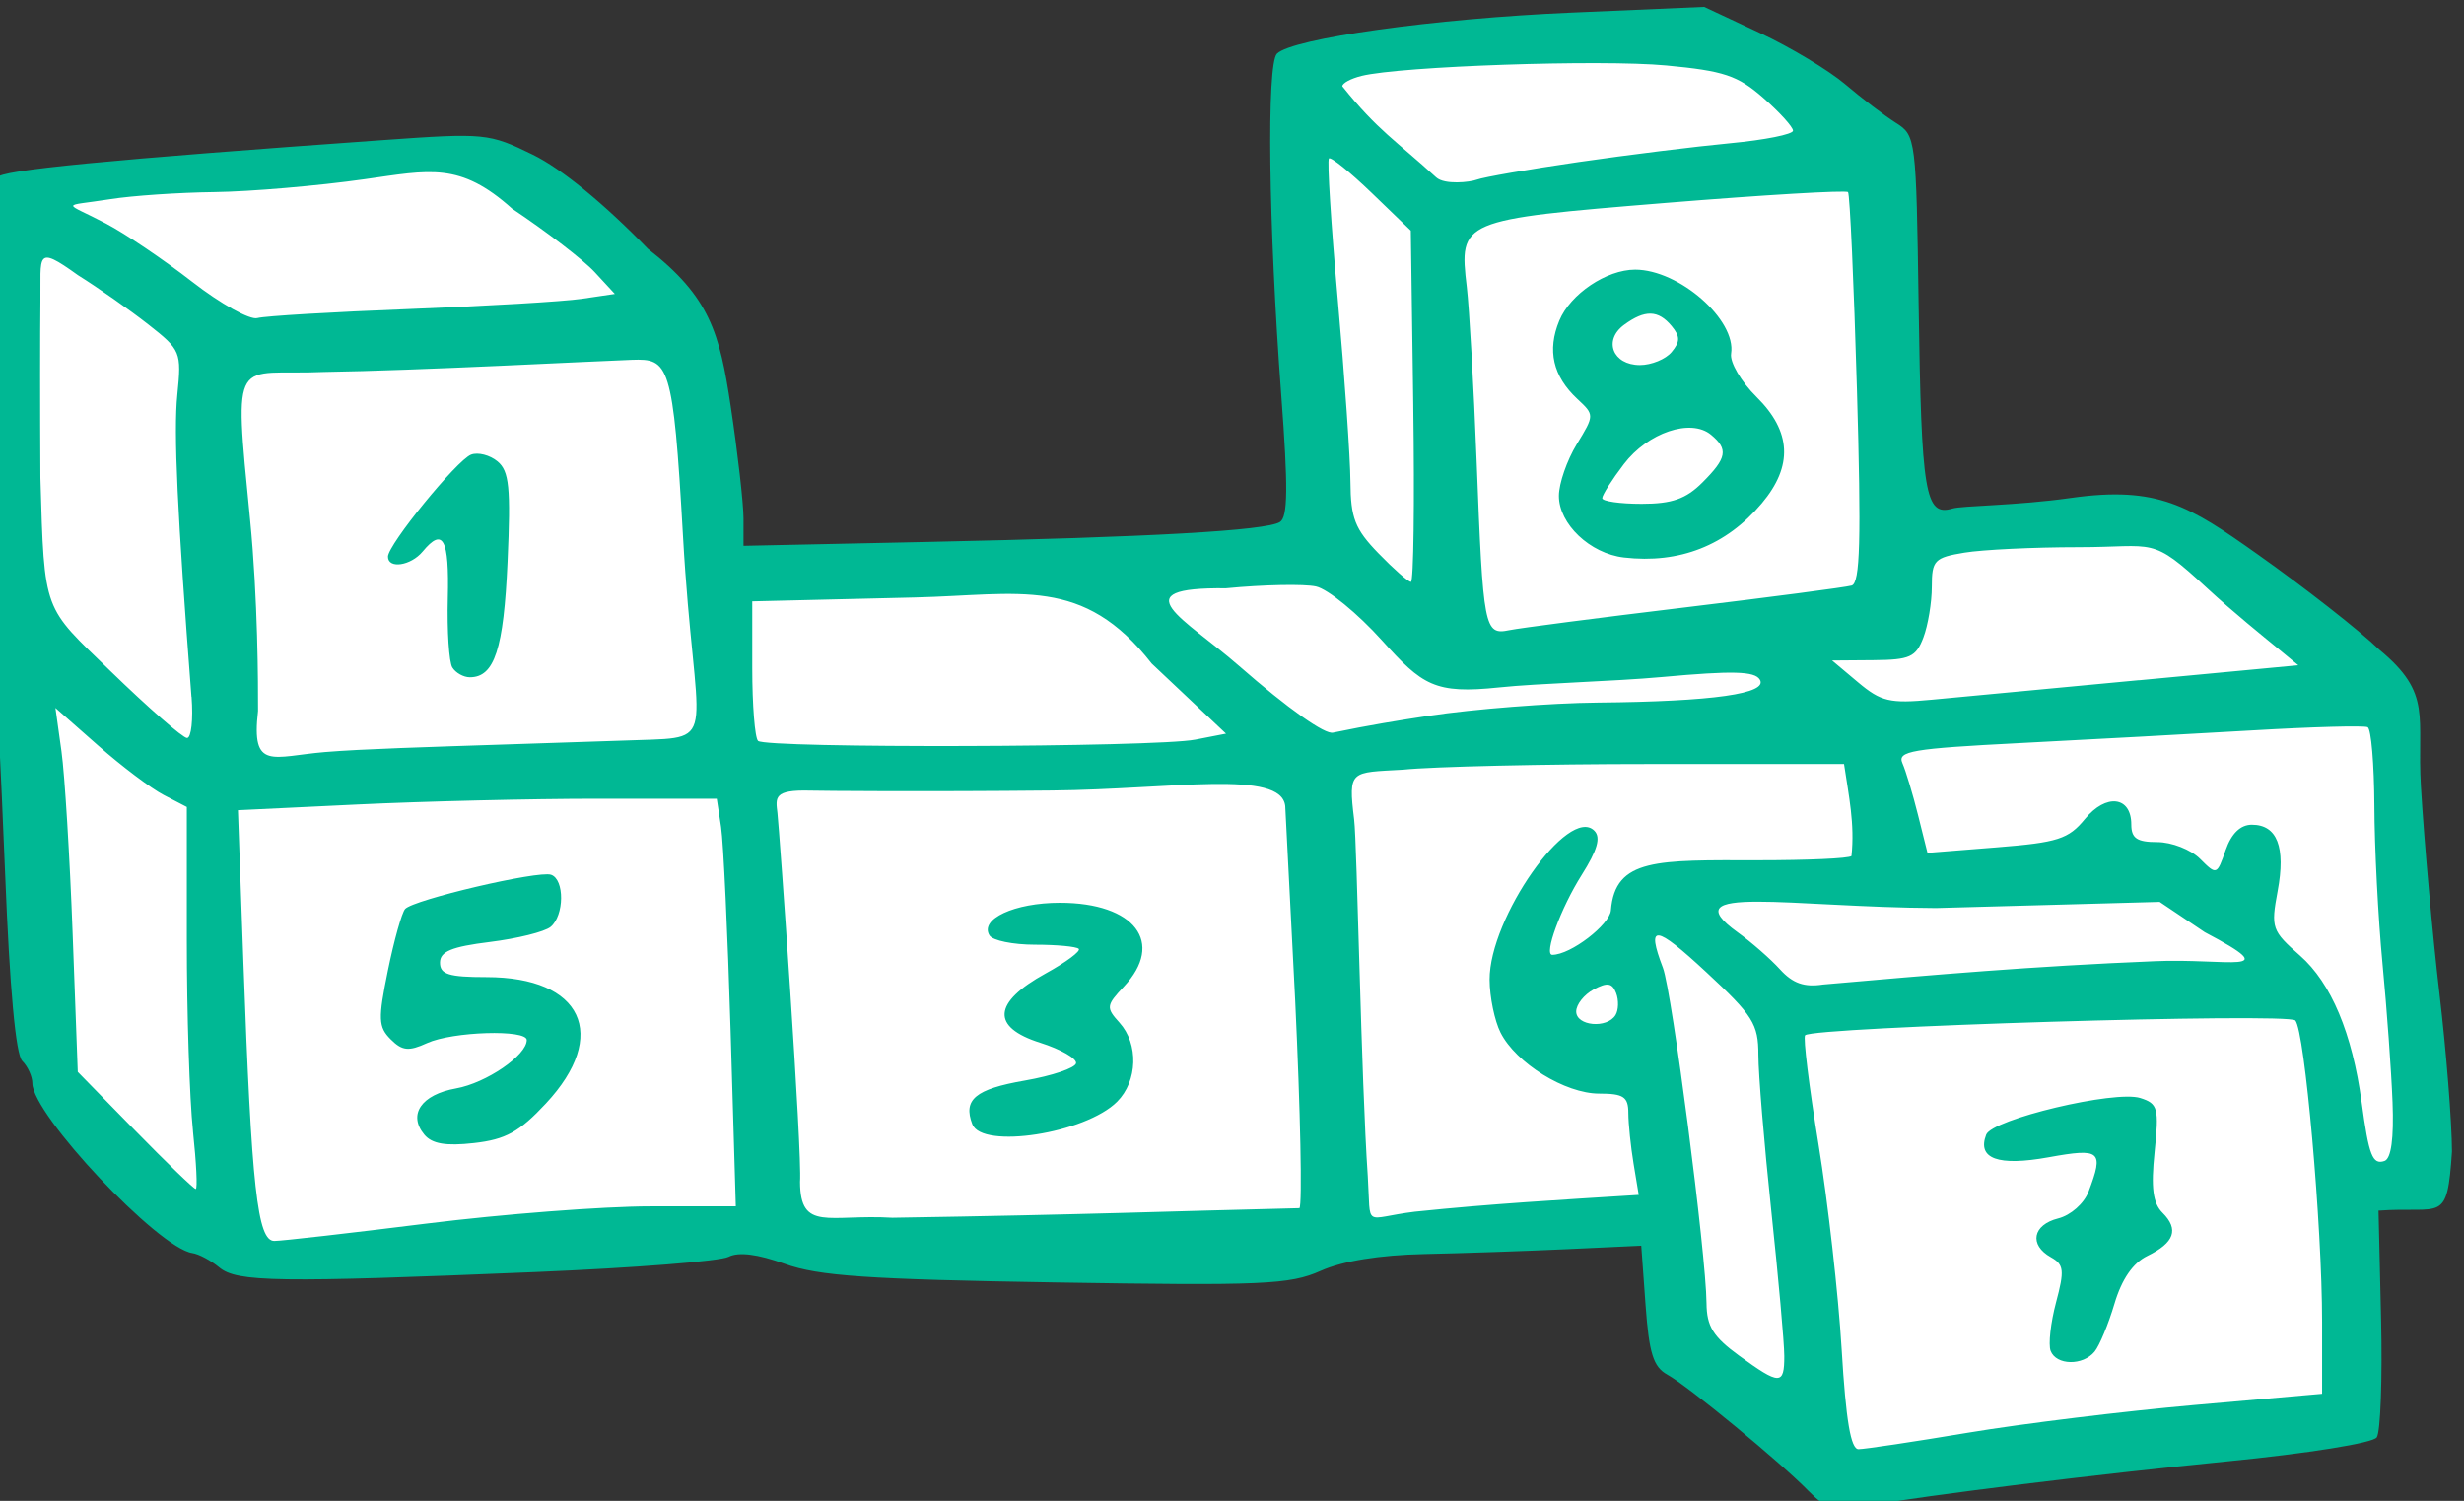<?xml version="1.0" ?><svg height="128.947mm" viewBox="0 0 211.681 128.947" width="211.681mm" xmlns="http://www.w3.org/2000/svg">
    <rect x="0" y="0" width="211.681" height="128.947" fill="#333333" stroke="none"/>
    <path d="m -2300.672,1213.063 39.501,-2.983 16.053,13.493 4.577,23.253 50.975,-2.39 -1.522,-40.673 c 0,0 8.432,-3.104 11.927,-3.46 3.495,-0.355 23.358,0.02 23.358,0.02 l 14.88,10.521 2.029,32.404 21.58,-1.753 19.705,15.573 2.78,41.892 -6.798,0.457 0.631,19.784 -43.807,4.606 -14.61,-11.434 -1.409,-10.318 -31.79,1.277 -47.018,-0.673 -42.458,2.321 -17.541,-18.475 -3.783,-55.62 z" fill="#FFFFFF" transform="translate(117.407,-76.798) matrix(0.998,0,0,0.998,2181.328,-1117.492)"/>
    <path d="m -2147.64,1325.058 c -2.371,-2.449 -10.362,-9.038 -12.184,-10.044 -1.196,-0.661 -1.563,-1.834 -1.863,-5.958 l -0.373,-5.135 -6.346,0.296 c -3.49,0.163 -9.034,0.352 -12.319,0.422 -3.854,0.082 -7.023,0.595 -8.934,1.447 -2.655,1.184 -5.004,1.287 -22.771,0.997 -16.218,-0.265 -20.453,-0.555 -23.353,-1.599 -2.351,-0.847 -3.983,-1.049 -4.853,-0.603 -0.721,0.37 -8.198,0.959 -16.616,1.308 -22.174,0.921 -25.687,0.869 -27.213,-0.399 -0.72,-0.598 -1.765,-1.154 -2.322,-1.236 -2.937,-0.431 -13.768,-11.927 -13.768,-14.613 0,-0.581 -0.392,-1.449 -0.871,-1.927 -0.562,-0.562 -1.082,-6.232 -1.469,-16.015 -0.329,-8.329 -0.925,-20.443 -1.325,-26.919 -0.557,-9.028 -0.173,-28.239 0.661,-33.115 0.106,-0.624 9.547,-1.54 33.24,-3.227 8.718,-0.62 9.064,-0.587 12.849,1.262 2.444,1.193 6.126,4.206 9.905,8.104 5.334,4.14 6.174,7.253 7.119,13.519 0.606,4.023 1.104,8.379 1.107,9.681 v 2.366 l 15.865,-0.336 c 19.164,-0.406 29.103,-0.967 30.307,-1.711 0.691,-0.427 0.717,-2.953 0.116,-10.953 -1.095,-14.557 -1.271,-28.462 -0.37,-29.363 1.318,-1.319 13.583,-3.031 25.35,-3.538 l 11.428,-0.493 4.791,2.242 c 2.635,1.233 5.951,3.228 7.369,4.434 1.418,1.206 3.368,2.691 4.333,3.3 1.732,1.093 1.758,1.301 1.966,15.649 0.237,16.349 0.553,18.252 2.914,17.557 0.867,-0.255 5.489,-0.244 10.179,-0.909 7.508,-1.065 10.219,0.699 16.052,4.825 4.098,2.898 8.826,6.603 10.508,8.232 4.63,3.816 3.224,5.735 3.586,11.782 0.29,4.851 1.007,12.867 1.593,17.814 0.586,4.947 1.072,11.075 1.08,13.617 -0.424,6.306 -0.847,4.686 -6.324,5.082 l 0.221,9.333 c 0.121,5.133 -0.046,9.717 -0.373,10.186 -0.34,0.487 -5.877,1.375 -12.914,2.071 -11.451,1.132 -25.014,2.807 -31.496,3.889 -2.276,0.38 -3.051,0.15 -4.48,-1.325 z m 13.69,-5.037 c 4.66,-0.778 13.429,-1.851 19.486,-2.385 l 11.012,-0.969 v -6.187 c 0,-8.297 -1.493,-25.082 -2.308,-25.951 -0.633,-0.675 -41.479,0.559 -42.194,1.274 -0.18,0.18 0.339,4.409 1.153,9.397 0.814,4.989 1.71,12.932 1.993,17.653 0.365,6.11 0.783,8.583 1.449,8.583 0.515,0 4.749,-0.637 9.41,-1.415 z m 7.131,-7.047 c -0.209,-0.548 0,-2.424 0.464,-4.168 0.74,-2.773 0.684,-3.262 -0.444,-3.894 -1.897,-1.062 -1.571,-2.789 0.63,-3.341 1.076,-0.27 2.226,-1.283 2.613,-2.303 1.338,-3.519 1.044,-3.773 -3.435,-2.961 -4.347,0.788 -6.172,0.129 -5.377,-1.944 0.512,-1.335 11.082,-3.849 13.267,-3.156 1.521,0.483 1.621,0.862 1.231,4.648 -0.319,3.091 -0.148,4.4 0.684,5.232 1.43,1.43 1.025,2.575 -1.315,3.717 -1.236,0.603 -2.197,2.002 -2.822,4.106 -0.521,1.756 -1.29,3.612 -1.709,4.125 -1.004,1.232 -3.305,1.194 -3.787,-0.063 z m -22.93,0.437 c 0,-1.129 -0.508,-6.757 -1.119,-12.506 -0.611,-5.749 -1.111,-11.785 -1.112,-13.413 0,-2.658 -0.459,-3.386 -4.481,-7.119 -4.431,-4.113 -5.184,-4.189 -3.734,-0.376 0.786,2.068 3.721,24.645 3.753,28.878 0.021,1.994 0.566,2.88 2.8,4.508 3.504,2.552 3.902,2.555 3.893,0.029 z m -116.881,-11.395 c 6.545,-0.816 15.214,-1.484 19.264,-1.484 h 7.364 l -0.45,-15.119 c -0.247,-8.315 -0.616,-16.211 -0.82,-17.545 l -0.37,-2.426 h -10.3 c -5.665,0 -14.94,0.223 -20.609,0.494 l -10.309,0.494 0.472,13.131 c 0.696,19.364 1.206,23.959 2.659,23.948 0.659,0 6.553,-0.677 13.099,-1.493 z m -0.184,-7.657 c -1.435,-1.729 -0.257,-3.447 2.727,-3.979 2.599,-0.463 6.088,-2.85 6.088,-4.165 0,-0.933 -6.383,-0.738 -8.579,0.263 -1.59,0.725 -2.141,0.667 -3.134,-0.326 -1.066,-1.066 -1.094,-1.746 -0.24,-5.919 0.53,-2.593 1.198,-4.978 1.483,-5.301 0.706,-0.799 11.446,-3.318 12.561,-2.946 1.177,0.392 1.149,3.514 -0.039,4.49 -0.513,0.421 -2.865,1.005 -5.226,1.297 -3.301,0.408 -4.293,0.82 -4.293,1.778 0,1.01 0.76,1.247 3.993,1.247 8.268,0 10.618,4.987 5.125,10.875 -2.288,2.454 -3.469,3.103 -6.189,3.41 -2.42,0.273 -3.618,0.069 -4.278,-0.726 z m 75.33,6.329 c 0.25,-0.291 0.086,-8.332 -0.366,-17.869 l -0.858,-16.75 c -0.358,-3.176 -9.708,-1.438 -20.062,-1.336 -11.293,0.112 -19.791,0.035 -20.833,0.01 -3.167,-0.085 -2.971,0.603 -2.815,1.938 0.165,1.404 2.142,29.173 1.944,31.752 0.018,4.318 2.496,2.752 7.958,3.079 17.285,-0.275 23.354,-0.55 35.032,-0.825 z m -28.158,-7.225 c -0.816,-2.125 0.257,-3.019 4.506,-3.758 2.362,-0.411 4.351,-1.083 4.421,-1.493 0.07,-0.41 -1.319,-1.204 -3.087,-1.764 -4.238,-1.341 -4.075,-3.462 0.458,-5.958 1.77,-0.974 3.058,-1.931 2.862,-2.127 -0.195,-0.195 -1.893,-0.355 -3.772,-0.355 -1.879,0 -3.638,-0.359 -3.909,-0.798 -0.871,-1.409 2.15,-2.811 6.058,-2.811 6.451,0 9.063,3.431 5.5,7.224 -1.514,1.612 -1.538,1.806 -0.373,3.093 1.667,1.841 1.572,5.033 -0.201,6.807 -2.732,2.732 -11.626,4.116 -12.461,1.94 z m 57.366,6.085 -0.444,-2.681 c -0.244,-1.475 -0.447,-3.438 -0.452,-4.361 0,-1.406 -0.416,-1.68 -2.511,-1.68 -2.926,0 -7.155,-2.615 -8.488,-5.248 -0.513,-1.014 -0.938,-3.066 -0.944,-4.559 -0.021,-5.327 6.802,-15.036 9.014,-12.824 0.58,0.58 0.271,1.659 -1.092,3.818 -1.791,2.837 -3.275,6.867 -2.529,6.867 1.604,0 4.953,-2.614 5.049,-3.826 0.357,-4.519 4.002,-4.324 12.693,-4.316 4.206,0 7.803,-0.152 8.017,-0.366 0.288,-2.774 -0.224,-5.127 -0.642,-7.918 h -16.643 c -9.154,0 -18.746,0.22 -21.317,0.488 -4.516,0.263 -4.736,-0.026 -4.21,4.293 0.255,2.093 0.599,22.358 1.174,30.708 0.29,4.61 -0.458,3.602 4.053,3.049 6.788,-0.701 12.334,-1.006 19.272,-1.445 z m -124.454,-5.506 c -0.294,-2.748 -0.533,-10.147 -0.531,-16.443 v -11.447 l -1.983,-1.028 c -1.091,-0.565 -3.635,-2.484 -5.654,-4.263 l -3.672,-3.235 0.518,3.72 c 0.285,2.046 0.717,9.096 0.961,15.666 l 0.443,11.946 4.931,5.04 c 2.712,2.772 5.063,5.04 5.224,5.04 0.161,0 0.053,-2.248 -0.241,-4.996 z m 189.339,-2.515 c -0.101,-2.644 -0.49,-8 -0.863,-11.9 -0.373,-3.901 -0.687,-10.013 -0.698,-13.582 -0.021,-3.569 -0.271,-6.611 -0.579,-6.761 -0.308,-0.15 -4.76,-0.029 -9.892,0.273 -5.133,0.3 -14.136,0.791 -20.006,1.092 -9.366,0.48 -10.61,0.693 -10.149,1.736 0.289,0.654 0.892,2.658 1.341,4.453 l 0.816,3.264 5.973,-0.476 c 5.245,-0.418 6.169,-0.716 7.58,-2.438 1.817,-2.219 3.992,-1.963 3.992,0.47 0,1.188 0.486,1.517 2.24,1.517 1.232,0 2.887,0.647 3.679,1.439 1.421,1.421 1.449,1.411 2.201,-0.747 0.5,-1.435 1.275,-2.186 2.257,-2.186 2.182,0 2.929,1.924 2.22,5.717 -0.591,3.165 -0.504,3.417 1.93,5.553 2.671,2.345 4.494,6.685 5.3,12.621 0.624,4.594 0.936,5.398 1.961,5.056 0.583,-0.195 0.82,-1.923 0.698,-5.102 z m -66.886,-7.457 c 0.266,-0.43 0.291,-1.285 0.055,-1.899 -0.335,-0.873 -0.757,-0.941 -1.933,-0.311 -0.828,0.443 -1.504,1.297 -1.504,1.899 0,1.249 2.651,1.493 3.382,0.311 z m 46.377,-4.639 c 6.215,-0.285 11.507,1.277 4.347,-2.498 l -3.883,-2.61 -19.245,0.53 c -12.43,-0.055 -22.897,-2.1 -17.085,2.086 1.188,0.855 2.832,2.294 3.653,3.197 1.092,1.201 2.087,1.55 3.702,1.3 9.569,-0.842 18.098,-1.581 28.512,-2.005 z m -130.525,-19.035 c 7.182,-0.237 4.885,0.234 3.874,-17.602 -0.844,-14.896 -1.215,-15.244 -4.404,-15.135 -3.11,0.106 -18.392,0.927 -26.526,1.045 -7.694,0.352 -7.781,-1.993 -6.339,12.657 0.683,6.886 0.697,14.315 0.69,16.525 -0.605,5.189 1.243,3.913 5.765,3.539 3.182,-0.264 8.889,-0.433 15.803,-0.661 z m -15.978,-6.249 c -0.286,-0.463 -0.462,-3.15 -0.391,-5.973 0.129,-5.124 -0.41,-6.125 -2.164,-4.012 -1.02,1.229 -2.987,1.519 -2.987,0.44 0,-1.035 5.927,-8.309 7.154,-8.78 0.593,-0.228 1.618,0.034 2.279,0.583 1.004,0.833 1.145,2.246 0.862,8.63 -0.335,7.537 -1.123,9.952 -3.248,9.952 -0.541,0 -1.218,-0.379 -1.504,-0.841 z m 63.94,6.211 2.66,-0.517 -6.393,-6.029 c -5.923,-7.588 -11.347,-5.911 -20.392,-5.695 l -13.999,0.334 v 5.757 c 0,3.167 0.224,5.981 0.498,6.255 0.655,0.655 34.194,0.562 37.626,-0.106 z m -86.399,-3.69 c -1.221,-15.843 -1.544,-22.744 -1.216,-26.003 0.37,-3.686 0.301,-3.854 -2.502,-6.052 -1.585,-1.243 -4.31,-3.153 -6.056,-4.244 -3.707,-2.672 -3.176,-1.723 -3.228,2.319 -0.03,2.366 -0.034,9.174 0,15.128 0.343,11.737 0.234,11.008 6.004,16.612 3.277,3.182 6.255,5.786 6.619,5.786 0.364,0 0.538,-1.596 0.388,-3.546 z m 106.502,1.639 c 3.906,-0.589 10.461,-1.102 14.567,-1.14 9.916,-0.094 14.693,-0.774 13.936,-1.987 -0.448,-0.719 -2.34,-0.767 -8.377,-0.217 -4.289,0.391 -10.636,0.537 -14.066,0.898 -5.542,0.583 -6.6,-0.183 -10.079,-4.046 -2.096,-2.327 -4.652,-4.417 -5.678,-4.643 -1.027,-0.226 -4.512,-0.157 -7.745,0.155 -9.136,-0.097 -3.568,2.585 1.12,6.682 4.205,3.675 7.442,5.966 8.11,5.741 3.053,-0.634 5.668,-1.058 8.213,-1.443 z m 61.138,-3.062 13.72,-1.292 -1.865,-1.536 c -1.026,-0.844 -3.774,-3.058 -5.961,-5.082 -4.928,-4.56 -4.417,-3.546 -11.108,-3.546 -3.857,0 -8.272,0.216 -9.812,0.471 -2.577,0.426 -2.8,0.659 -2.8,2.93 0,1.357 -0.328,3.329 -0.728,4.382 -0.639,1.681 -1.165,1.918 -4.293,1.942 l -3.565,0.028 2.24,1.882 c 1.97,1.656 2.735,1.836 6.346,1.494 2.259,-0.213 10.28,-0.97 17.826,-1.68 z m -39.104,-6.267 c 7.391,-0.889 13.86,-1.738 14.375,-1.887 0.732,-0.212 0.832,-3.884 0.456,-16.905 -0.264,-9.149 -0.609,-16.782 -0.766,-16.963 -0.159,-0.18 -7.25,0.24 -15.762,0.934 -17.61,1.436 -17.735,1.489 -17.056,7.234 0.218,1.848 0.598,8.567 0.844,14.932 0.56,14.505 0.665,15.05 2.807,14.612 0.914,-0.188 7.71,-1.068 15.102,-1.957 z m -5.226,-4.303 c -2.918,-0.338 -5.6,-2.883 -5.597,-5.309 0,-1.058 0.693,-3.056 1.537,-4.44 1.529,-2.508 1.529,-2.522 0.055,-3.894 -2.106,-1.962 -2.619,-4.184 -1.558,-6.745 0.952,-2.299 4.063,-4.39 6.53,-4.39 3.781,0 8.72,4.324 8.26,7.232 -0.118,0.745 0.865,2.419 2.185,3.723 3.013,2.976 3.16,5.945 0.452,9.163 -3.055,3.63 -7.085,5.213 -11.865,4.66 z m 6.753,-6.452 c 2.117,-2.117 2.252,-2.863 0.743,-4.115 -1.732,-1.437 -5.429,-0.191 -7.505,2.533 -1.022,1.339 -1.858,2.656 -1.858,2.925 0,0.269 1.527,0.489 3.394,0.489 2.608,0 3.818,-0.424 5.226,-1.833 z m -2.647,-11.233 c 0.741,-0.893 0.741,-1.346 0,-2.24 -1.152,-1.387 -2.294,-1.418 -4.085,-0.108 -1.822,1.333 -0.987,3.468 1.357,3.468 0.989,0 2.216,-0.504 2.728,-1.12 z m -22.238,4.667 -0.213,-15.12 -3.377,-3.255 c -1.857,-1.79 -3.51,-3.122 -3.672,-2.959 -0.163,0.163 0.182,5.659 0.767,12.214 0.585,6.555 1.073,13.582 1.085,15.616 0.021,3.132 0.387,4.074 2.408,6.16 1.312,1.354 2.572,2.462 2.8,2.463 0.228,5e-4 0.318,-6.803 0.201,-15.119 z m -86.394,-8.371 c 6.57,-0.251 13.232,-0.647 14.805,-0.878 l 2.859,-0.422 -1.739,-1.882 c -0.956,-1.035 -4.154,-3.491 -7.105,-5.457 -4.49,-4.029 -7.065,-3.334 -12.692,-2.536 -4.03,0.571 -9.846,1.069 -12.926,1.108 -3.08,0.038 -7.111,0.312 -8.959,0.608 -4.344,0.678 -4.081,0.159 -0.373,2.106 1.643,0.863 4.981,3.119 7.418,5.013 2.437,1.894 4.957,3.298 5.599,3.12 0.642,-0.178 6.543,-0.529 13.114,-0.78 z m 100.574,-12.647 c 4.226,-0.614 10.119,-1.345 13.096,-1.625 2.977,-0.28 5.413,-0.767 5.413,-1.081 0,-0.315 -1.152,-1.585 -2.561,-2.822 -2.194,-1.926 -3.392,-2.326 -8.356,-2.792 -5.627,-0.527 -22.835,0.063 -26.227,0.9 -0.924,0.228 -1.667,0.63 -1.651,0.894 3.055,3.821 4.625,4.681 8.079,7.84 0.72,0.659 2.918,0.417 3.491,0.198 0.568,-0.218 4.49,-0.898 8.715,-1.512 z" fill="#00B894" transform="translate(117.407,-76.798) matrix(0.998,0,0,0.998,2181.328,-1117.492)"/>
</svg>